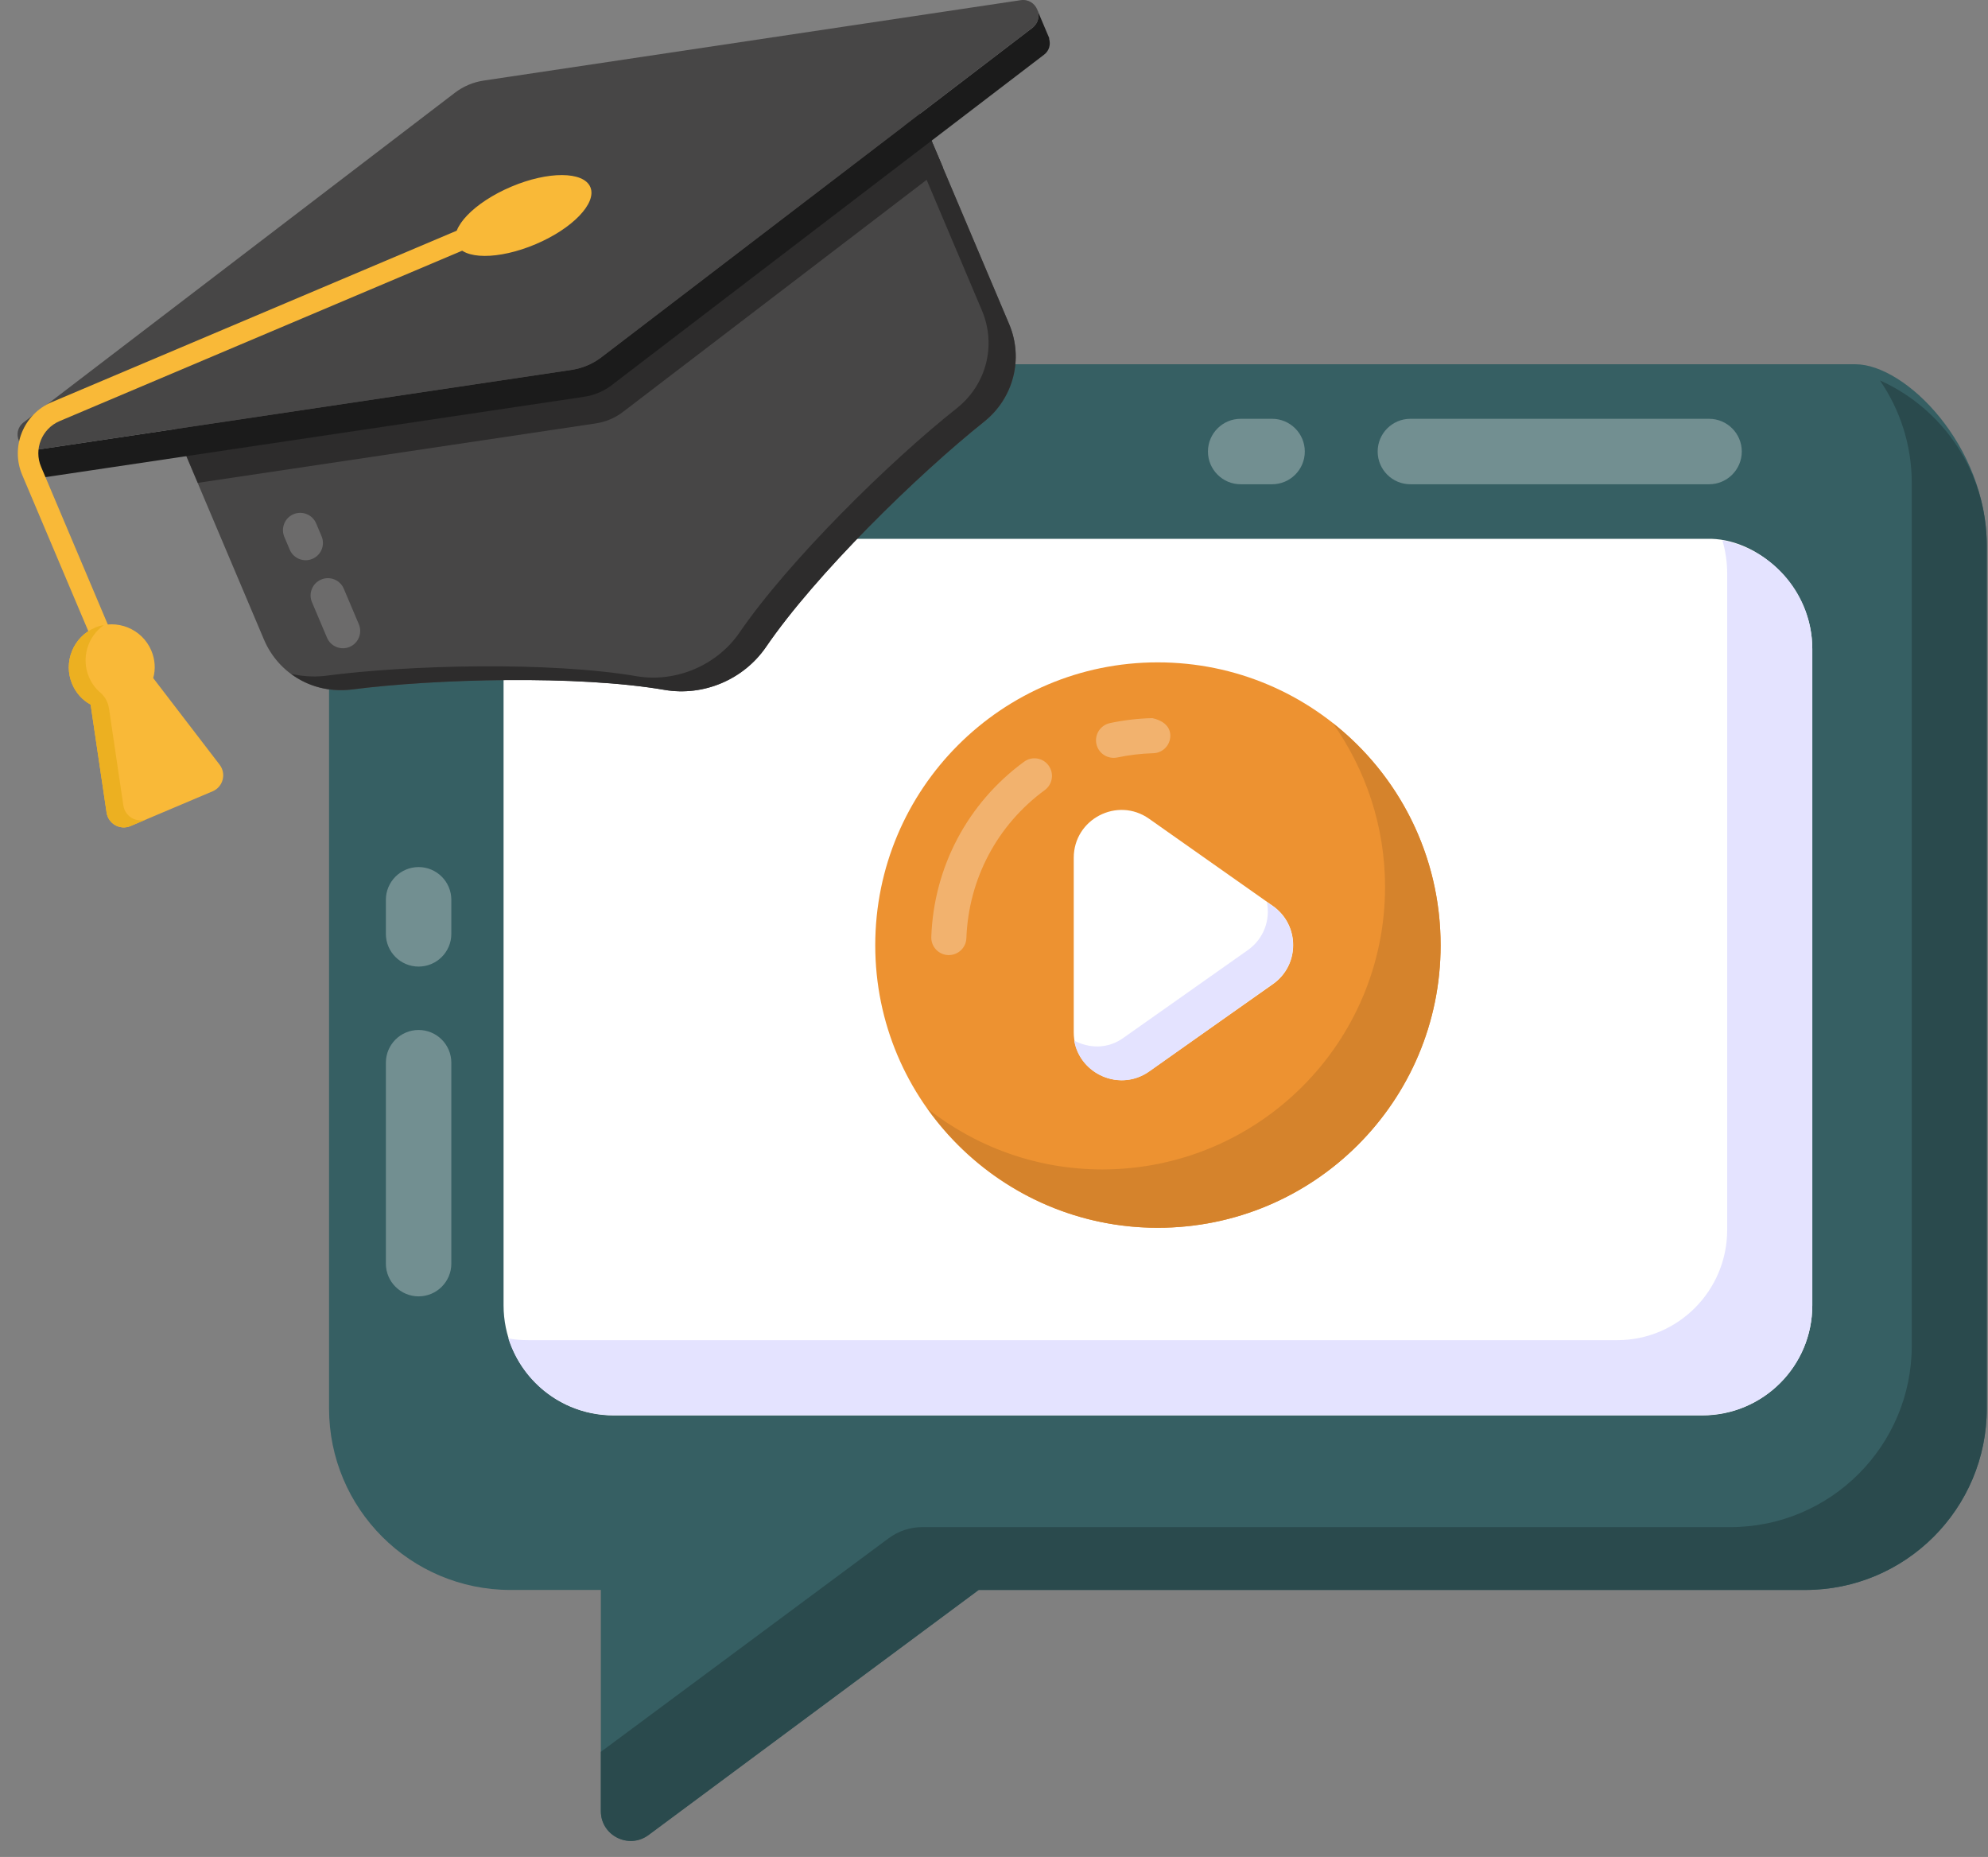 <svg width="106" height="99" viewBox="0 0 106 99" fill="none" xmlns="http://www.w3.org/2000/svg">
<rect x="0" y="0" width="106" height="99" fill="#808080" stroke="none"/>
<path d="M105.936 29.1V75.087C105.936 80.433 101.602 84.767 96.256 84.767H52.184L34.562 97.831C33.518 98.604 32.038 97.859 32.038 96.56V84.767H27.225C21.879 84.767 17.545 80.433 17.545 75.087V29.1C17.545 23.754 21.879 19.42 29.9 19.42H98.931C101.602 19.42 105.936 23.754 105.936 29.1Z" fill="#365F63"/>
<g opacity="0.3">
<path d="M67.827 25.818H66.153C65.19 25.818 64.408 25.036 64.408 24.073C64.408 23.11 65.19 22.328 66.153 22.328H67.827C68.79 22.328 69.572 23.11 69.572 24.073C69.572 25.036 68.79 25.818 67.827 25.818Z" fill="white"/>
<path d="M91.127 25.818H75.201C74.238 25.818 73.457 25.036 73.457 24.073C73.457 23.11 74.238 22.328 75.201 22.328H91.127C92.09 22.328 92.872 23.11 92.872 24.073C92.872 25.036 92.09 25.818 91.127 25.818Z" fill="white"/>
</g>
<g opacity="0.3">
<path d="M22.32 69.114C21.357 69.114 20.575 68.332 20.575 67.369V56.657C20.575 55.694 21.357 54.912 22.32 54.912C23.283 54.912 24.065 55.694 24.065 56.657V67.369C24.065 68.332 23.283 69.114 22.32 69.114Z" fill="white"/>
<path d="M22.32 51.532C21.357 51.532 20.575 50.751 20.575 49.788V47.972C20.575 47.009 21.357 46.227 22.32 46.227C23.283 46.227 24.065 47.009 24.065 47.972V49.788C24.065 50.751 23.283 51.532 22.32 51.532Z" fill="white"/>
</g>
<path d="M105.936 29.098V75.089C105.936 80.434 101.604 84.766 96.259 84.766H52.184L34.574 97.841C33.527 98.608 32.038 97.864 32.038 96.561V93.397L47.384 82.01C47.903 81.625 48.532 81.417 49.178 81.417H92.257C97.602 81.417 101.935 77.084 101.935 71.739V25.748C101.935 23.724 101.307 21.84 100.237 20.281C103.61 21.793 105.936 25.166 105.936 29.098Z" fill="#2A4A4D"/>
<path d="M26.85 69.592V34.595C26.85 31.354 29.477 28.726 35.394 28.726H91.25C93.89 28.807 96.632 31.354 96.632 34.595V69.592C96.632 72.834 94.004 75.461 90.763 75.461H32.719C29.477 75.461 26.85 72.834 26.85 69.592Z" fill="white"/>
<path d="M96.631 34.6V69.588C96.631 72.845 94.002 75.45 90.768 75.45H32.712C30.083 75.45 27.873 73.752 27.106 71.356C27.455 71.426 27.827 71.449 28.199 71.449H86.232C89.466 71.449 92.094 68.82 92.094 65.563V30.575C92.094 29.971 92.001 29.366 91.838 28.807C94.56 29.319 96.631 31.715 96.631 34.6Z" fill="#E4E3FF"/>
<path d="M76.814 50.398C76.814 58.712 70.068 65.458 61.728 65.458C53.414 65.458 46.668 58.712 46.668 50.398C46.668 42.059 53.414 35.313 61.728 35.313C70.068 35.313 76.814 42.059 76.814 50.398Z" fill="#ED9231"/>
<g opacity="0.3">
<path d="M50.592 50.919C50.581 50.919 50.568 50.919 50.558 50.919C50.041 50.901 49.638 50.467 49.657 49.95C49.792 46.217 51.597 42.814 54.602 40.612C55.017 40.303 55.605 40.392 55.91 40.813C56.216 41.231 56.124 41.816 55.709 42.121C53.167 43.984 51.645 46.863 51.527 50.018C51.509 50.522 51.093 50.919 50.592 50.919Z" fill="white"/>
</g>
<g opacity="0.3">
<path d="M58.46 39.661C58.352 39.157 58.676 38.661 59.183 38.551C59.92 38.394 60.68 38.305 61.443 38.287C61.942 38.392 62.388 38.681 62.401 39.199C62.414 39.716 62.007 40.144 61.49 40.157C60.844 40.176 60.197 40.252 59.57 40.385C59.061 40.486 58.567 40.167 58.46 39.661Z" fill="white"/>
</g>
<path d="M76.813 50.398C76.813 58.712 70.067 65.458 61.728 65.458C56.675 65.458 52.194 62.944 49.456 59.11C52.02 61.127 55.256 62.347 58.766 62.347C67.105 62.347 73.851 55.6 73.851 47.286C73.851 44.025 72.806 41.014 71.063 38.549C74.573 41.312 76.813 45.593 76.813 50.398Z" fill="#D5832C"/>
<path d="M67.871 52.469L61.268 57.121C59.579 58.311 57.252 57.103 57.252 55.038V45.733C57.252 43.667 59.579 42.46 61.268 43.65L67.871 48.302C69.312 49.317 69.312 51.454 67.871 52.469Z" fill="white"/>
<path d="M67.856 52.461L61.285 57.121C59.719 58.228 57.58 57.273 57.274 55.478C58.076 55.899 59.069 55.937 59.91 55.326L66.518 50.665C67.397 50.054 67.741 49.023 67.55 48.106L67.856 48.297C69.307 49.328 69.307 51.467 67.856 52.461Z" fill="#E4E3FF"/>
<path d="M47.681 2.801L53.809 17.277C54.59 19.123 54.038 21.242 52.469 22.49C48.909 25.321 43.489 30.618 40.837 34.498C39.648 36.236 37.517 37.138 35.441 36.78C30.815 35.982 23.254 36.182 18.749 36.765C16.762 37.023 14.857 35.945 14.075 34.099L7.947 19.622L47.681 2.801Z" fill="#474646"/>
<path d="M47.68 2.811L53.802 17.271C54.591 19.135 54.033 21.235 52.474 22.479C48.919 25.319 43.487 30.623 40.843 34.496C39.654 36.223 37.508 37.132 35.441 36.783C30.82 35.986 23.254 36.184 18.741 36.76C17.573 36.893 16.42 36.602 15.522 35.925C16.076 36.052 16.681 36.102 17.294 36.037C21.797 35.438 29.373 35.263 33.995 36.06C36.052 36.386 38.198 35.477 39.396 33.774C42.041 29.9 47.463 24.573 51.027 21.756C52.587 20.512 53.144 18.412 52.355 16.549L46.713 3.22L47.68 2.811Z" fill="#2D2C2C"/>
<path d="M49.664 7.476L50.277 8.924L33.253 21.933C32.813 22.28 32.281 22.505 31.726 22.58L10.546 25.743L9.933 24.295L31.113 21.132C31.663 21.046 32.195 20.821 32.64 20.485L49.664 7.476Z" fill="#2D2C2C"/>
<g opacity="0.2">
<path d="M18.644 34.488C18.175 34.686 17.634 34.467 17.436 33.999L16.634 32.105C16.436 31.637 16.655 31.096 17.124 30.898C17.592 30.699 18.133 30.918 18.331 31.387L19.133 33.28C19.331 33.749 19.112 34.29 18.644 34.488Z" fill="white"/>
</g>
<g opacity="0.2">
<path d="M16.657 29.795C16.189 29.994 15.648 29.774 15.449 29.306L15.16 28.623C14.962 28.154 15.181 27.613 15.649 27.415C16.118 27.217 16.659 27.436 16.857 27.904L17.146 28.588C17.345 29.056 17.125 29.597 16.657 29.795Z" fill="white"/>
</g>
<path d="M55.303 0.518L55.951 2.047L55.936 2.054C56.032 2.363 55.952 2.712 55.657 2.925L32.648 20.511C32.214 20.852 31.679 21.079 31.118 21.159L2.505 25.427C2.096 25.495 1.771 25.264 1.624 24.959C1.618 24.944 1.618 24.944 1.611 24.929L1.008 23.503C1.14 23.815 1.465 24.045 1.895 23.986L30.508 19.718C31.063 19.623 31.598 19.397 32.038 19.071L55.047 1.484C55.374 1.223 55.435 0.829 55.303 0.518Z" fill="#1B1B1B"/>
<path d="M55.045 1.485L32.041 19.063C31.593 19.405 31.065 19.629 30.507 19.712L1.888 23.989C1.043 24.115 0.585 23.033 1.264 22.514L24.256 4.945C24.704 4.603 25.232 4.379 25.789 4.296L54.421 0.01C55.266 -0.116 55.724 0.966 55.045 1.485Z" fill="#474646"/>
<path d="M4.984 34.299L1.183 25.318C0.549 23.819 1.252 22.08 2.751 21.443L28.204 10.668C28.486 10.55 28.803 10.683 28.922 10.959C29.04 11.236 28.909 11.559 28.632 11.676L3.178 22.451C2.234 22.851 1.79 23.947 2.192 24.891L5.992 33.872C6.109 34.149 5.979 34.472 5.701 34.59C5.431 34.704 5.107 34.583 4.984 34.299Z" fill="#F9B938"/>
<path d="M6.96 44.04L11.338 42.187C11.892 41.952 12.079 41.259 11.714 40.774L8.169 36.151C8.304 35.681 8.27 35.161 8.069 34.686C7.576 33.521 6.223 32.973 5.058 33.466C3.904 33.955 3.356 35.307 3.85 36.472C4.051 36.947 4.401 37.333 4.832 37.564L5.684 43.326C5.778 43.927 6.406 44.275 6.96 44.04Z" fill="#F9B938"/>
<path d="M6.96 44.04L7.854 43.662C7.299 43.897 6.672 43.549 6.578 42.948L5.815 37.793C5.767 37.465 5.617 37.154 5.363 36.94C5.099 36.717 4.884 36.428 4.743 36.094C4.317 35.087 4.671 33.937 5.535 33.331C5.368 33.348 5.216 33.399 5.058 33.466C3.904 33.955 3.356 35.307 3.85 36.473C4.051 36.948 4.401 37.333 4.832 37.564L5.684 43.327C5.778 43.927 6.406 44.275 6.96 44.04Z" fill="#ECB021"/>
<path d="M31.477 9.976C31.837 10.826 30.523 12.189 28.564 13.018C26.583 13.857 24.689 13.852 24.33 13.002C23.97 12.153 25.285 10.789 27.266 9.951C29.224 9.122 31.118 9.127 31.477 9.976Z" fill="#F9B938"/>
</svg>
